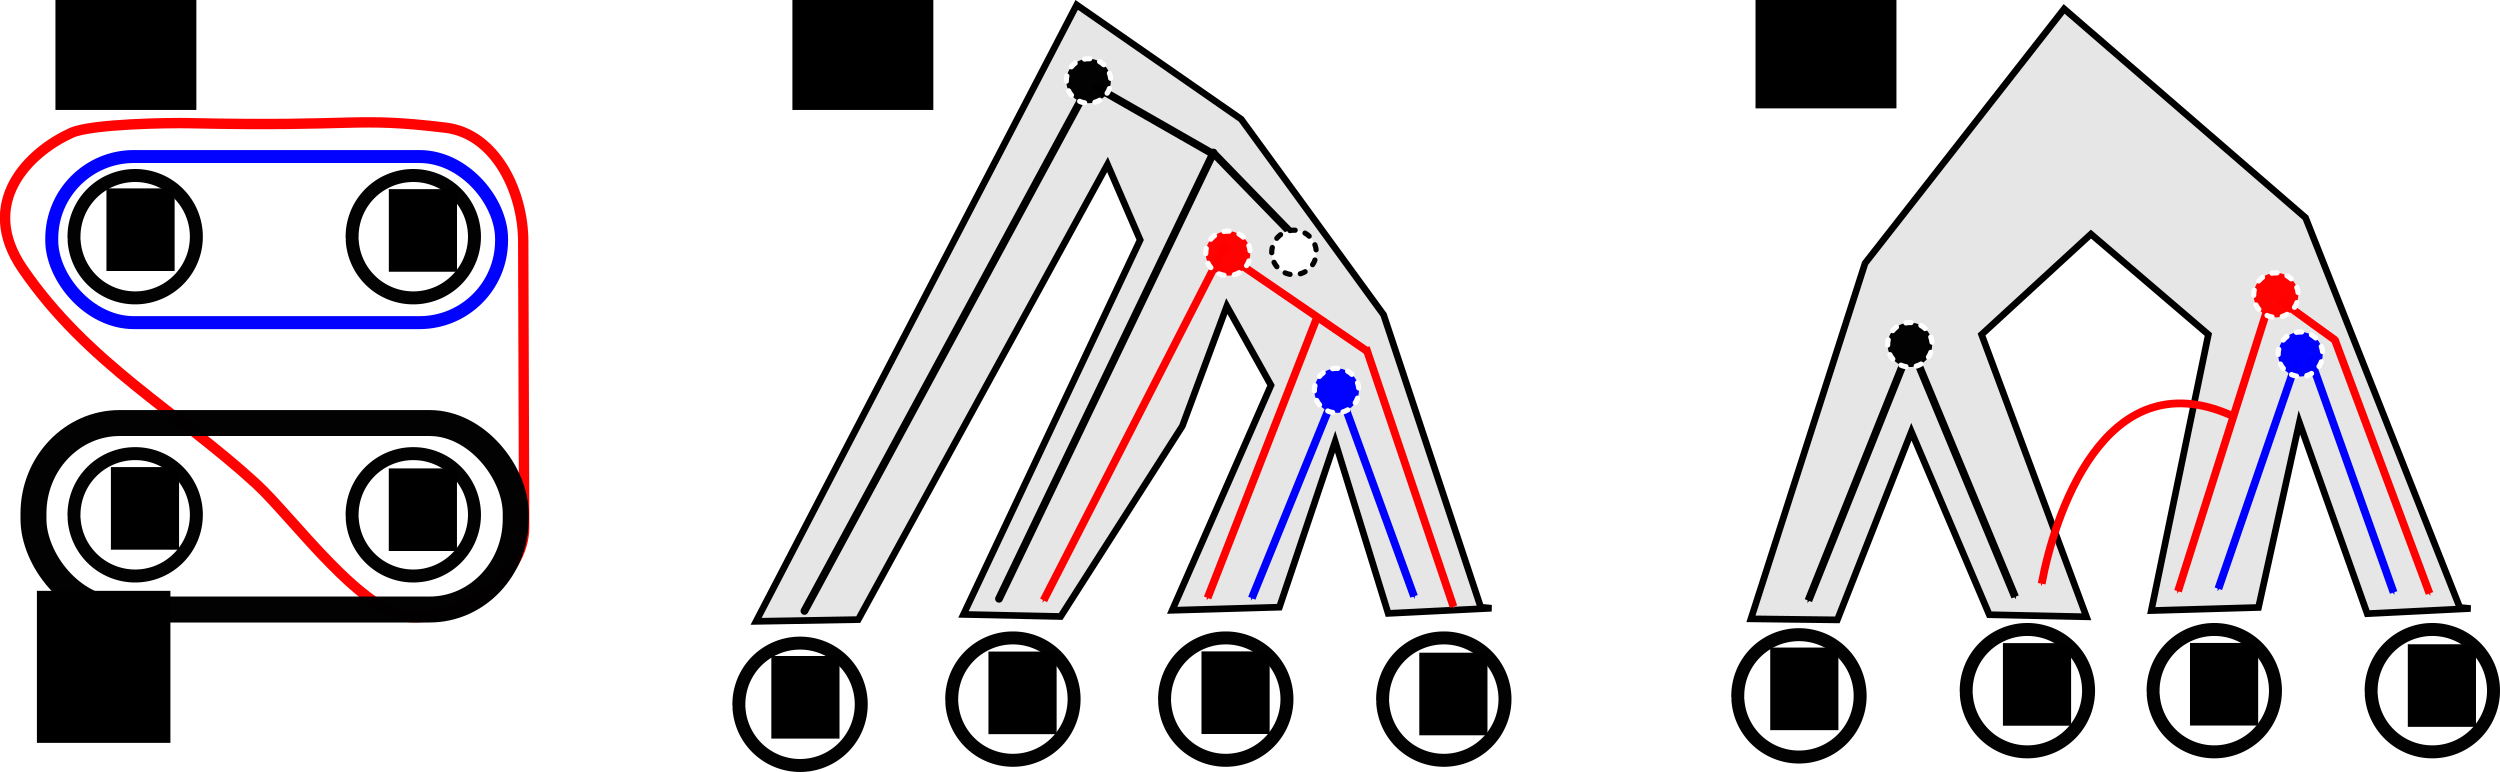 <?xml version="1.0" encoding="UTF-8" standalone="no"?>
<!-- Created with Inkscape (http://www.inkscape.org/) -->

<svg
   xmlns:dc="http://purl.org/dc/elements/1.1/"
   xmlns:cc="http://creativecommons.org/ns#"
   xmlns:rdf="http://www.w3.org/1999/02/22-rdf-syntax-ns#"
   xmlns:svg="http://www.w3.org/2000/svg"
   xmlns="http://www.w3.org/2000/svg"
   xmlns:sodipodi="http://sodipodi.sourceforge.net/DTD/sodipodi-0.dtd"
   xmlns:inkscape="http://www.inkscape.org/namespaces/inkscape"
   width="271.811mm"
   height="83.933mm"
   viewBox="0 0 963.11 297.4"
   id="svg2"
   version="1.1"
   inkscape:version="0.91 r13725"
   sodipodi:docname="glottometrie.svg">
  <defs
     id="defs4">
    <marker
       inkscape:stockid="Arrow1Mend"
       orient="auto"
       refY="0"
       refX="0"
       id="Arrow1Mend"
       style="overflow:visible"
       inkscape:isstock="true">
      <path
         id="path4420"
         d="M 0,0 5,-5 -12.5,0 5,5 0,0 Z"
         style="fill:#ff0000;fill-opacity:1;fill-rule:evenodd;stroke:#ff0000;stroke-width:1pt;stroke-opacity:1"
         transform="matrix(-0.4,0,0,-0.4,-4,0)"
         inkscape:connector-curvature="0" />
    </marker>
    <marker
       inkscape:stockid="Arrow1Mend"
       orient="auto"
       refY="0"
       refX="0"
       id="Arrow1Mend-9"
       style="overflow:visible"
       inkscape:isstock="true">
      <path
         inkscape:connector-curvature="0"
         id="path4420-4"
         d="M 0,0 5,-5 -12.5,0 5,5 0,0 Z"
         style="fill:#ff0000;fill-opacity:1;fill-rule:evenodd;stroke:#ff0000;stroke-width:1pt;stroke-opacity:1"
         transform="matrix(-0.4,0,0,-0.4,-4,0)" />
    </marker>
    <marker
       inkscape:stockid="Arrow1Mend"
       orient="auto"
       refY="0"
       refX="0"
       id="Arrow1Mend-9-4"
       style="overflow:visible"
       inkscape:isstock="true">
      <path
         inkscape:connector-curvature="0"
         id="path4420-4-5"
         d="M 0,0 5,-5 -12.5,0 5,5 0,0 Z"
         style="fill:#ff0000;fill-opacity:1;fill-rule:evenodd;stroke:#ff0000;stroke-width:1pt;stroke-opacity:1"
         transform="matrix(-0.4,0,0,-0.4,-4,0)" />
    </marker>
    <marker
       inkscape:stockid="Arrow1Mend"
       orient="auto"
       refY="0"
       refX="0"
       id="Arrow1Mend-9-3"
       style="overflow:visible"
       inkscape:isstock="true">
      <path
         inkscape:connector-curvature="0"
         id="path4420-4-6"
         d="M 0,0 5,-5 -12.5,0 5,5 0,0 Z"
         style="fill:#ff0000;fill-opacity:1;fill-rule:evenodd;stroke:#ff0000;stroke-width:1pt;stroke-opacity:1"
         transform="matrix(-0.4,0,0,-0.4,-4,0)" />
    </marker>
    <marker
       inkscape:stockid="Arrow1Mend"
       orient="auto"
       refY="0"
       refX="0"
       id="Arrow1Mend-9-6"
       style="overflow:visible"
       inkscape:isstock="true">
      <path
         inkscape:connector-curvature="0"
         id="path4420-4-3"
         d="M 0,0 5,-5 -12.5,0 5,5 0,0 Z"
         style="fill:#0000ff;fill-opacity:1;fill-rule:evenodd;stroke:#0000ff;stroke-width:1pt;stroke-opacity:1"
         transform="matrix(-0.4,0,0,-0.4,-4,0)" />
    </marker>
    <marker
       inkscape:stockid="Arrow1Mend"
       orient="auto"
       refY="0"
       refX="0"
       id="Arrow1Mend-9-6-0"
       style="overflow:visible"
       inkscape:isstock="true">
      <path
         inkscape:connector-curvature="0"
         id="path4420-4-3-6"
         d="M 0,0 5,-5 -12.5,0 5,5 0,0 Z"
         style="fill:#0000ff;fill-opacity:1;fill-rule:evenodd;stroke:#0000ff;stroke-width:1pt;stroke-opacity:1"
         transform="matrix(-0.4,0,0,-0.4,-4,0)" />
    </marker>
    <marker
       inkscape:stockid="Arrow1Mend"
       orient="auto"
       refY="0"
       refX="0"
       id="Arrow1Mend-5"
       style="overflow:visible"
       inkscape:isstock="true">
      <path
         inkscape:connector-curvature="0"
         id="path4420-47"
         d="M 0,0 5,-5 -12.5,0 5,5 0,0 Z"
         style="fill:#000000;fill-opacity:1;fill-rule:evenodd;stroke:#000000;stroke-width:1pt;stroke-opacity:1"
         transform="matrix(-0.4,0,0,-0.4,-4,0)" />
    </marker>
    <marker
       inkscape:stockid="Arrow1Mend"
       orient="auto"
       refY="0"
       refX="0"
       id="Arrow1Mend-5-5"
       style="overflow:visible"
       inkscape:isstock="true">
      <path
         inkscape:connector-curvature="0"
         id="path4420-47-6"
         d="M 0,0 5,-5 -12.5,0 5,5 0,0 Z"
         style="fill:#000000;fill-opacity:1;fill-rule:evenodd;stroke:#000000;stroke-width:1pt;stroke-opacity:1"
         transform="matrix(-0.4,0,0,-0.4,-4,0)" />
    </marker>
    <marker
       inkscape:stockid="Arrow1Mend"
       orient="auto"
       refY="0"
       refX="0"
       id="Arrow1Mend-5-5-3"
       style="overflow:visible"
       inkscape:isstock="true">
      <path
         inkscape:connector-curvature="0"
         id="path4420-47-6-7"
         d="M 0,0 5,-5 -12.5,0 5,5 0,0 Z"
         style="fill:#000000;fill-opacity:1;fill-rule:evenodd;stroke:#000000;stroke-width:1pt;stroke-opacity:1"
         transform="matrix(-0.4,0,0,-0.4,-4,0)" />
    </marker>
    <marker
       inkscape:stockid="Arrow1Mend"
       orient="auto"
       refY="0"
       refX="0"
       id="Arrow1Mend-9-6-0-2"
       style="overflow:visible"
       inkscape:isstock="true">
      <path
         inkscape:connector-curvature="0"
         id="path4420-4-3-6-0"
         d="M 0,0 5,-5 -12.5,0 5,5 0,0 Z"
         style="fill:#0000ff;fill-opacity:1;fill-rule:evenodd;stroke:#0000ff;stroke-width:1pt;stroke-opacity:1"
         transform="matrix(-0.4,0,0,-0.4,-4,0)" />
    </marker>
    <marker
       inkscape:stockid="Arrow1Mend"
       orient="auto"
       refY="0"
       refX="0"
       id="Arrow1Mend-9-6-2"
       style="overflow:visible"
       inkscape:isstock="true">
      <path
         inkscape:connector-curvature="0"
         id="path4420-4-3-3"
         d="M 0,0 5,-5 -12.5,0 5,5 0,0 Z"
         style="fill:#0000ff;fill-opacity:1;fill-rule:evenodd;stroke:#0000ff;stroke-width:1pt;stroke-opacity:1"
         transform="matrix(-0.4,0,0,-0.4,-4,0)" />
    </marker>
    <marker
       inkscape:stockid="Arrow1Mend"
       orient="auto"
       refY="0"
       refX="0"
       id="Arrow1Mend-9-6-2-2"
       style="overflow:visible"
       inkscape:isstock="true">
      <path
         inkscape:connector-curvature="0"
         id="path4420-4-3-3-2"
         d="M 0,0 5,-5 -12.5,0 5,5 0,0 Z"
         style="fill:#000000;fill-opacity:1;fill-rule:evenodd;stroke:#000000;stroke-width:1pt;stroke-opacity:1"
         transform="matrix(-0.4,0,0,-0.4,-4,0)" />
    </marker>
    <marker
       inkscape:stockid="Arrow1Mend"
       orient="auto"
       refY="0"
       refX="0"
       id="Arrow1Mend-9-6-0-2-8"
       style="overflow:visible"
       inkscape:isstock="true">
      <path
         inkscape:connector-curvature="0"
         id="path4420-4-3-6-0-9"
         d="M 0,0 5,-5 -12.5,0 5,5 0,0 Z"
         style="fill:#000000;fill-opacity:1;fill-rule:evenodd;stroke:#000000;stroke-width:1pt;stroke-opacity:1"
         transform="matrix(-0.4,0,0,-0.4,-4,0)" />
    </marker>
    <marker
       inkscape:stockid="Arrow1Mend"
       orient="auto"
       refY="0"
       refX="0"
       id="Arrow1Mend-9-4-2"
       style="overflow:visible"
       inkscape:isstock="true">
      <path
         inkscape:connector-curvature="0"
         id="path4420-4-5-9"
         d="M 0,0 5,-5 -12.5,0 5,5 0,0 Z"
         style="fill:#ff0000;fill-opacity:1;fill-rule:evenodd;stroke:#ff0000;stroke-width:1pt;stroke-opacity:1"
         transform="matrix(-0.4,0,0,-0.4,-4,0)" />
    </marker>
    <marker
       inkscape:stockid="Arrow1Mend"
       orient="auto"
       refY="0"
       refX="0"
       id="Arrow1Mend-9-1"
       style="overflow:visible"
       inkscape:isstock="true">
      <path
         inkscape:connector-curvature="0"
         id="path4420-4-9"
         d="M 0,0 5,-5 -12.5,0 5,5 0,0 Z"
         style="fill:#ff0000;fill-opacity:1;fill-rule:evenodd;stroke:#ff0000;stroke-width:1pt;stroke-opacity:1"
         transform="matrix(-0.4,0,0,-0.4,-4,0)" />
    </marker>
    <marker
       inkscape:stockid="Arrow1Mend"
       orient="auto"
       refY="0"
       refX="0"
       id="Arrow1Mend-8"
       style="overflow:visible"
       inkscape:isstock="true">
      <path
         id="path4420-45"
         d="M 0,0 5,-5 -12.5,0 5,5 0,0 Z"
         style="fill:#ff0000;fill-opacity:1;fill-rule:evenodd;stroke:#ff0000;stroke-width:1pt;stroke-opacity:1"
         transform="matrix(-0.4,0,0,-0.4,-4,0)"
         inkscape:connector-curvature="0" />
    </marker>
  </defs>
  <sodipodi:namedview
     id="base"
     pagecolor="#ffffff"
     bordercolor="#666666"
     borderopacity="1.0"
     inkscape:pageopacity="0.0"
     inkscape:pageshadow="2"
     inkscape:zoom="0.49497475"
     inkscape:cx="202.00142"
     inkscape:cy="-94.847178"
     inkscape:document-units="px"
     inkscape:current-layer="layer1"
     showgrid="false"
     fit-margin-top="0"
     fit-margin-left="0"
     fit-margin-right="0"
     fit-margin-bottom="0"
     inkscape:window-width="1920"
     inkscape:window-height="1001"
     inkscape:window-x="0"
     inkscape:window-y="50"
     inkscape:window-maximized="1" />
  <g
     inkscape:label="Ebene 1"
     inkscape:groupmode="layer"
     id="layer1"
     transform="translate(-94.353,-36.177)">
    <path
       style="opacity:0.99;fill:none;fill-opacity:1;fill-rule:nonzero;stroke:#ff0000;stroke-width:4;stroke-linecap:round;stroke-linejoin:round;stroke-miterlimit:4;stroke-dasharray:none;stroke-dashoffset:0;stroke-opacity:1"
       d="m 193.078,222.583 c -30.02,-27.59 -65.079,-46.401 -90,-82.871 -17.411,-25.479 2.317,-44.887 18.779,-52.35 7.822,-3.546 38.368,-3.891 45.249,-3.739 66.235,1.455 63.343,-2.534 98.894,1.739 19.169,2.304 29.859,24.472 29.922,43.779 l 0.357,110.014 c 0.063,19.307 -23.043,34.85 -42.35,34.85 l -1e-5,0 c -19.307,0 -46.635,-38.357 -60.85,-51.422 z"
       id="rect4176-5-3"
       inkscape:connector-curvature="0"
       sodipodi:nodetypes="ssssssssss" />
    <rect
       style="opacity:0.99;fill:none;fill-opacity:1;fill-rule:nonzero;stroke:#000000;stroke-width:10;stroke-linecap:round;stroke-linejoin:round;stroke-miterlimit:4;stroke-dasharray:none;stroke-dashoffset:0;stroke-opacity:1"
       id="rect4176-5"
       width="185.786"
       height="71.843"
       x="-293.033"
       y="-270.99"
       ry="34.85"
       transform="scale(-1,-1)"
       rx="33.214" />
    <rect
       style="opacity:0.99;fill:none;fill-opacity:1;fill-rule:nonzero;stroke:#0000ff;stroke-width:5;stroke-linecap:round;stroke-linejoin:round;stroke-miterlimit:4;stroke-dasharray:none;stroke-dashoffset:0;stroke-opacity:1"
       id="rect4176"
       width="173.286"
       height="63.986"
       x="114.291"
       y="96.481"
       ry="31.636" />
    <g
       id="g4265"
       transform="translate(0,-38.571)">
      <path
         d="m 122.858,166.178 a 23.571,23.571 0 0 1 23.019,-23.809 23.571,23.571 0 0 1 24.107,22.706 23.571,23.571 0 0 1 -22.389,24.402 23.571,23.571 0 0 1 -24.692,-22.069"
         sodipodi:open="true"
         sodipodi:end="3.0790401"
         sodipodi:start="3.1312429"
         sodipodi:ry="23.571428"
         sodipodi:rx="23.571428"
         sodipodi:cy="165.93364"
         sodipodi:cx="146.42857"
         sodipodi:type="arc"
         id="path4136"
         style="opacity:0.99;fill:#ffffff;fill-opacity:1;fill-rule:nonzero;stroke:#000000;stroke-width:5;stroke-linecap:round;stroke-linejoin:round;stroke-miterlimit:4;stroke-dasharray:none;stroke-dashoffset:0;stroke-opacity:1" />
      <flowRoot
         transform="translate(0,-6)"
         style="font-style:normal;font-weight:normal;font-size:15px;line-height:125%;font-family:sans-serif;letter-spacing:0px;word-spacing:0px;fill:#000000;fill-opacity:1;stroke:none;stroke-width:1px;stroke-linecap:butt;stroke-linejoin:miter;stroke-opacity:1"
         id="flowRoot4209"
         xml:space="preserve"><flowRegion
           id="flowRegion4211"><rect
             y="153.326"
             x="135.36"
             height="31.82"
             width="26.264"
             id="rect4213" /></flowRegion><flowPara
           style="font-style:normal;font-variant:normal;font-weight:normal;font-stretch:normal;font-size:27.5px;font-family:'Times New Roman';-inkscape-font-specification:'Times New Roman, '"
           id="flowPara4215">C</flowPara></flowRoot>    </g>
    <g
       id="g4272"
       transform="translate(0,-38.571)">
      <path
         d="m 230.001,166.178 a 23.571,23.571 0 0 1 23.019,-23.809 23.571,23.571 0 0 1 24.107,22.706 23.571,23.571 0 0 1 -22.389,24.402 23.571,23.571 0 0 1 -24.692,-22.069"
         sodipodi:open="true"
         sodipodi:end="3.0790401"
         sodipodi:start="3.1312429"
         sodipodi:ry="23.571428"
         sodipodi:rx="23.571428"
         sodipodi:cy="165.93364"
         sodipodi:cx="253.57158"
         sodipodi:type="arc"
         id="path4136-3"
         style="opacity:0.99;fill:#ffffff;fill-opacity:1;fill-rule:nonzero;stroke:#000000;stroke-width:5;stroke-linecap:round;stroke-linejoin:round;stroke-miterlimit:4;stroke-dasharray:none;stroke-dashoffset:0;stroke-opacity:1" />
      <flowRoot
         transform="translate(108.789,-5.71)"
         style="font-style:normal;font-weight:normal;font-size:15px;line-height:125%;font-family:sans-serif;letter-spacing:0px;word-spacing:0px;fill:#000000;fill-opacity:1;stroke:none;stroke-width:1px;stroke-linecap:butt;stroke-linejoin:miter;stroke-opacity:1"
         id="flowRoot4209-5"
         xml:space="preserve"><flowRegion
           id="flowRegion4211-6"><rect
             y="153.326"
             x="135.36"
             height="31.82"
             width="26.264"
             id="rect4213-2" /></flowRegion><flowPara
           style="font-style:normal;font-variant:normal;font-weight:normal;font-stretch:normal;font-size:27.5px;font-family:'Times New Roman';-inkscape-font-specification:'Times New Roman, '"
           id="flowPara4215-9">D</flowPara></flowRoot>    </g>
    <g
       id="g4279"
       transform="translate(0,-38.571)">
      <path
         d="m 122.858,273.321 a 23.571,23.571 0 0 1 23.019,-23.809 23.571,23.571 0 0 1 24.107,22.706 23.571,23.571 0 0 1 -22.389,24.402 23.571,23.571 0 0 1 -24.692,-22.069"
         sodipodi:open="true"
         sodipodi:end="3.0790401"
         sodipodi:start="3.1312429"
         sodipodi:ry="23.571428"
         sodipodi:rx="23.571428"
         sodipodi:cy="273.07678"
         sodipodi:cx="146.42857"
         sodipodi:type="arc"
         id="path4136-6"
         style="opacity:0.99;fill:#ffffff;fill-opacity:1;fill-rule:nonzero;stroke:#000000;stroke-width:5;stroke-linecap:round;stroke-linejoin:round;stroke-miterlimit:4;stroke-dasharray:none;stroke-dashoffset:0;stroke-opacity:1" />
      <flowRoot
         transform="translate(1.713,101.367)"
         style="font-style:normal;font-weight:normal;font-size:15px;line-height:125%;font-family:sans-serif;letter-spacing:0px;word-spacing:0px;fill:#000000;fill-opacity:1;stroke:none;stroke-width:1px;stroke-linecap:butt;stroke-linejoin:miter;stroke-opacity:1"
         id="flowRoot4209-1"
         xml:space="preserve"><flowRegion
           id="flowRegion4211-2"><rect
             y="153.326"
             x="135.36"
             height="31.82"
             width="26.264"
             id="rect4213-7" /></flowRegion><flowPara
           style="font-style:normal;font-variant:normal;font-weight:normal;font-stretch:normal;font-size:27.5px;font-family:'Times New Roman';-inkscape-font-specification:'Times New Roman, '"
           id="flowPara4215-0">A</flowPara></flowRoot>    </g>
    <g
       id="g4286"
       transform="translate(0,-38.571)">
      <path
         d="m 230.001,273.321 a 23.571,23.571 0 0 1 23.019,-23.809 23.571,23.571 0 0 1 24.107,22.706 23.571,23.571 0 0 1 -22.389,24.402 23.571,23.571 0 0 1 -24.692,-22.069"
         sodipodi:open="true"
         sodipodi:end="3.0790401"
         sodipodi:start="3.1312429"
         sodipodi:ry="23.571428"
         sodipodi:rx="23.571428"
         sodipodi:cy="273.07678"
         sodipodi:cx="253.57158"
         sodipodi:type="arc"
         id="path4136-7"
         style="opacity:0.99;fill:#ffffff;fill-opacity:1;fill-rule:nonzero;stroke:#000000;stroke-width:5;stroke-linecap:round;stroke-linejoin:round;stroke-miterlimit:4;stroke-dasharray:none;stroke-dashoffset:0;stroke-opacity:1" />
      <flowRoot
         transform="translate(108.769,101.872)"
         style="font-style:normal;font-weight:normal;font-size:15px;line-height:125%;font-family:sans-serif;letter-spacing:0px;word-spacing:0px;fill:#000000;fill-opacity:1;stroke:none;stroke-width:1px;stroke-linecap:butt;stroke-linejoin:miter;stroke-opacity:1"
         id="flowRoot4209-9"
         xml:space="preserve"><flowRegion
           id="flowRegion4211-3"><rect
             y="153.326"
             x="135.36"
             height="31.82"
             width="26.264"
             id="rect4213-6" /></flowRegion><flowPara
           style="font-style:normal;font-variant:normal;font-weight:normal;font-stretch:normal;font-size:27.5px;font-family:'Times New Roman';-inkscape-font-specification:'Times New Roman, '"
           id="flowPara4215-06">B</flowPara></flowRoot>    </g>
    <g
       transform="translate(256.143,141.571)"
       id="g4265-2">
      <path
         d="m 122.858,166.178 a 23.571,23.571 0 0 1 23.019,-23.809 23.571,23.571 0 0 1 24.107,22.706 23.571,23.571 0 0 1 -22.389,24.402 23.571,23.571 0 0 1 -24.692,-22.069"
         sodipodi:open="true"
         sodipodi:end="3.0790401"
         sodipodi:start="3.1312429"
         sodipodi:ry="23.571428"
         sodipodi:rx="23.571428"
         sodipodi:cy="165.93364"
         sodipodi:cx="146.42857"
         sodipodi:type="arc"
         id="path4136-61"
         style="opacity:0.99;fill:#ffffff;fill-opacity:1;fill-rule:nonzero;stroke:#000000;stroke-width:5;stroke-linecap:round;stroke-linejoin:round;stroke-miterlimit:4;stroke-dasharray:none;stroke-dashoffset:0;stroke-opacity:1" />
      <flowRoot
         transform="translate(0,-6)"
         style="font-style:normal;font-weight:normal;font-size:15px;line-height:125%;font-family:sans-serif;letter-spacing:0px;word-spacing:0px;fill:#000000;fill-opacity:1;stroke:none;stroke-width:1px;stroke-linecap:butt;stroke-linejoin:miter;stroke-opacity:1"
         id="flowRoot4209-8"
         xml:space="preserve"><flowRegion
           id="flowRegion4211-7"><rect
             y="153.326"
             x="135.36"
             height="31.82"
             width="26.264"
             id="rect4213-9" /></flowRegion><flowPara
           style="font-style:normal;font-variant:normal;font-weight:normal;font-stretch:normal;font-size:27.5px;font-family:'Times New Roman';-inkscape-font-specification:'Times New Roman, '"
           id="flowPara4215-2">A</flowPara></flowRoot>    </g>
    <g
       transform="translate(231,139.571)"
       id="g4272-0">
      <path
         d="m 230.001,166.178 a 23.571,23.571 0 0 1 23.019,-23.809 23.571,23.571 0 0 1 24.107,22.706 23.571,23.571 0 0 1 -22.389,24.402 23.571,23.571 0 0 1 -24.692,-22.069"
         sodipodi:open="true"
         sodipodi:end="3.0790401"
         sodipodi:start="3.1312429"
         sodipodi:ry="23.571428"
         sodipodi:rx="23.571428"
         sodipodi:cy="165.93364"
         sodipodi:cx="253.57158"
         sodipodi:type="arc"
         id="path4136-3-2"
         style="opacity:0.99;fill:#ffffff;fill-opacity:1;fill-rule:nonzero;stroke:#000000;stroke-width:5;stroke-linecap:round;stroke-linejoin:round;stroke-miterlimit:4;stroke-dasharray:none;stroke-dashoffset:0;stroke-opacity:1" />
      <flowRoot
         transform="translate(108.789,-5.71)"
         style="font-style:normal;font-weight:normal;font-size:15px;line-height:125%;font-family:sans-serif;letter-spacing:0px;word-spacing:0px;fill:#000000;fill-opacity:1;stroke:none;stroke-width:1px;stroke-linecap:butt;stroke-linejoin:miter;stroke-opacity:1"
         id="flowRoot4209-5-3"
         xml:space="preserve"><flowRegion
           id="flowRegion4211-6-7"><rect
             y="153.326"
             x="135.36"
             height="31.82"
             width="26.264"
             id="rect4213-2-5" /></flowRegion><flowPara
           style="font-style:normal;font-variant:normal;font-weight:normal;font-stretch:normal;font-size:27.5px;font-family:'Times New Roman';-inkscape-font-specification:'Times New Roman, '"
           id="flowPara4215-9-9">B</flowPara></flowRoot>    </g>
    <g
       transform="translate(420.143,32.428)"
       id="g4279-2">
      <path
         d="m 122.858,273.321 a 23.571,23.571 0 0 1 23.019,-23.809 23.571,23.571 0 0 1 24.107,22.706 23.571,23.571 0 0 1 -22.389,24.402 23.571,23.571 0 0 1 -24.692,-22.069"
         sodipodi:open="true"
         sodipodi:end="3.0790401"
         sodipodi:start="3.1312429"
         sodipodi:ry="23.571428"
         sodipodi:rx="23.571428"
         sodipodi:cy="273.07678"
         sodipodi:cx="146.42857"
         sodipodi:type="arc"
         id="path4136-6-2"
         style="opacity:0.99;fill:#ffffff;fill-opacity:1;fill-rule:nonzero;stroke:#000000;stroke-width:5;stroke-linecap:round;stroke-linejoin:round;stroke-miterlimit:4;stroke-dasharray:none;stroke-dashoffset:0;stroke-opacity:1" />
      <flowRoot
         transform="translate(1.713,101.367)"
         style="font-style:normal;font-weight:normal;font-size:15px;line-height:125%;font-family:sans-serif;letter-spacing:0px;word-spacing:0px;fill:#000000;fill-opacity:1;stroke:none;stroke-width:1px;stroke-linecap:butt;stroke-linejoin:miter;stroke-opacity:1"
         id="flowRoot4209-1-8"
         xml:space="preserve"><flowRegion
           id="flowRegion4211-2-9"><rect
             y="153.326"
             x="135.36"
             height="31.82"
             width="26.264"
             id="rect4213-7-7" /></flowRegion><flowPara
           style="font-style:normal;font-variant:normal;font-weight:normal;font-stretch:normal;font-size:27.5px;font-family:'Times New Roman';-inkscape-font-specification:'Times New Roman, '"
           id="flowPara4215-0-3">C</flowPara></flowRoot>    </g>
    <g
       transform="translate(397,32.428)"
       id="g4286-6">
      <path
         d="m 230.001,273.321 a 23.571,23.571 0 0 1 23.019,-23.809 23.571,23.571 0 0 1 24.107,22.706 23.571,23.571 0 0 1 -22.389,24.402 23.571,23.571 0 0 1 -24.692,-22.069"
         sodipodi:open="true"
         sodipodi:end="3.0790401"
         sodipodi:start="3.1312429"
         sodipodi:ry="23.571428"
         sodipodi:rx="23.571428"
         sodipodi:cy="273.07678"
         sodipodi:cx="253.57158"
         sodipodi:type="arc"
         id="path4136-7-1"
         style="opacity:0.99;fill:#ffffff;fill-opacity:1;fill-rule:nonzero;stroke:#000000;stroke-width:5;stroke-linecap:round;stroke-linejoin:round;stroke-miterlimit:4;stroke-dasharray:none;stroke-dashoffset:0;stroke-opacity:1" />
      <flowRoot
         transform="translate(108.769,101.872)"
         style="font-style:normal;font-weight:normal;font-size:15px;line-height:125%;font-family:sans-serif;letter-spacing:0px;word-spacing:0px;fill:#000000;fill-opacity:1;stroke:none;stroke-width:1px;stroke-linecap:butt;stroke-linejoin:miter;stroke-opacity:1"
         id="flowRoot4209-9-2"
         xml:space="preserve"><flowRegion
           id="flowRegion4211-3-9"><rect
             y="153.326"
             x="135.36"
             height="31.82"
             width="26.264"
             id="rect4213-6-3" /></flowRegion><flowPara
           style="font-style:normal;font-variant:normal;font-weight:normal;font-stretch:normal;font-size:27.5px;font-family:'Times New Roman';-inkscape-font-specification:'Times New Roman, '"
           id="flowPara4215-06-1">D</flowPara></flowRoot>    </g>
    <path
       style="fill:#e6e6e6;fill-rule:evenodd;stroke:#000000;stroke-width:2.57;stroke-linecap:round;stroke-linejoin:miter;stroke-miterlimit:4;stroke-dasharray:none;stroke-opacity:1"
       d="m 509.139,38.065 -123.504,237.479 39.353,-0.673 96.027,-175.342 12.582,29.091 -68.068,144.26 37.442,0.797 46.872,-73.371 17.137,-46.197 17.014,30.483 -38.061,86.695 41.305,-1.195 21.464,-63.79 20.436,66.18 39.819,-1.991 -4.16,-0.398 -37.427,-112.657 -54.862,-75.347 z"
       id="path4329-1-8-0-8"
       inkscape:connector-curvature="0"
       sodipodi:nodetypes="ccccccccccccccccccc" />
    <path
       style="fill:#ff0000;fill-rule:evenodd;stroke:#ff0000;stroke-width:3;stroke-linecap:butt;stroke-linejoin:miter;stroke-miterlimit:4;stroke-dasharray:none;stroke-opacity:1;marker-end:url(#Arrow1Mend)"
       d="M 566.879,129.884 496.388,267.474"
       id="path4405"
       inkscape:connector-curvature="0"
       sodipodi:nodetypes="cc" />
    <path
       style="fill:#ff0000;fill-rule:evenodd;stroke:#ff0000;stroke-width:3;stroke-linecap:butt;stroke-linejoin:miter;stroke-miterlimit:4;stroke-dasharray:none;stroke-opacity:1;marker-end:url(#Arrow1Mend-9)"
       d="M 601.411,159.286 559.573,266.524"
       id="path4405-7"
       inkscape:connector-curvature="0"
       sodipodi:nodetypes="cc" />
    <path
       style="fill:#ff0000;fill-rule:evenodd;stroke:#ff0000;stroke-width:3;stroke-linecap:butt;stroke-linejoin:miter;stroke-miterlimit:4;stroke-dasharray:none;stroke-opacity:1;marker-end:url(#Arrow1Mend-9-4)"
       d="m 620.56,170.048 33.728,99.832"
       id="path4405-7-0"
       inkscape:connector-curvature="0"
       sodipodi:nodetypes="cc" />
    <path
       style="fill:#ff0000;fill-rule:evenodd;stroke:#ff0000;stroke-width:3;stroke-linecap:butt;stroke-linejoin:miter;stroke-miterlimit:4;stroke-dasharray:none;stroke-opacity:1"
       d="m 571.725,137.715 49.493,33.88"
       id="path4405-7-1"
       inkscape:connector-curvature="0"
       sodipodi:nodetypes="cc" />
    <path
       style="opacity:0.99;fill:#ff0000;fill-opacity:1;fill-rule:nonzero;stroke:#ffffff;stroke-width:2;stroke-linecap:round;stroke-linejoin:round;stroke-miterlimit:4;stroke-dasharray:2, 4;stroke-dashoffset:0;stroke-opacity:1"
       id="path4403"
       sodipodi:type="arc"
       sodipodi:cx="567.42859"
       sodipodi:cy="133.79077"
       sodipodi:rx="8.5714293"
       sodipodi:ry="8.5714293"
       sodipodi:start="3.1312429"
       sodipodi:end="3.0790401"
       sodipodi:open="true"
       d="m 558.858,133.879 a 8.571,8.571 0 0 1 8.37,-8.658 8.571,8.571 0 0 1 8.766,8.257 8.571,8.571 0 0 1 -8.142,8.873 8.571,8.571 0 0 1 -8.979,-8.025" />
    <path
       style="fill:#0000ff;fill-rule:evenodd;stroke:#0000ff;stroke-width:3;stroke-linecap:butt;stroke-linejoin:miter;stroke-miterlimit:4;stroke-dasharray:none;stroke-opacity:1;marker-end:url(#Arrow1Mend-9-6)"
       d="m 607.009,191.903 -30.409,74.738"
       id="path4405-7-2"
       inkscape:connector-curvature="0"
       sodipodi:nodetypes="cc" />
    <path
       style="fill:#0000ff;fill-rule:evenodd;stroke:#0000ff;stroke-width:3;stroke-linecap:butt;stroke-linejoin:miter;stroke-miterlimit:4;stroke-dasharray:none;stroke-opacity:1;marker-end:url(#Arrow1Mend-9-6-0)"
       d="m 611.91,191.194 27.195,74.738"
       id="path4405-7-2-1"
       inkscape:connector-curvature="0"
       sodipodi:nodetypes="cc" />
    <path
       style="opacity:0.99;fill:#0000ff;fill-opacity:1;fill-rule:nonzero;stroke:#ffffff;stroke-width:2;stroke-linecap:round;stroke-linejoin:round;stroke-miterlimit:4;stroke-dasharray:2, 4;stroke-dashoffset:0;stroke-opacity:1"
       id="path4403-0"
       sodipodi:type="arc"
       sodipodi:cx="609.28571"
       sodipodi:cy="186.6479"
       sodipodi:rx="8.5714293"
       sodipodi:ry="8.5714293"
       sodipodi:start="3.1312429"
       sodipodi:end="3.0790401"
       sodipodi:open="true"
       d="m 600.715,186.737 a 8.571,8.571 0 0 1 8.37,-8.658 8.571,8.571 0 0 1 8.766,8.257 8.571,8.571 0 0 1 -8.142,8.873 8.571,8.571 0 0 1 -8.979,-8.025" />
    <path
       style="fill:#000000;fill-rule:evenodd;stroke:#000000;stroke-width:3;stroke-linecap:round;stroke-linejoin:miter;stroke-miterlimit:4;stroke-dasharray:none;stroke-opacity:1;marker-end:url(#Arrow1Mend-5)"
       d="M 510.822,74.655 404.26,271.531"
       id="path4405-6"
       inkscape:connector-curvature="0"
       sodipodi:nodetypes="cc" />
    <path
       style="fill:#000000;fill-rule:evenodd;stroke:#000000;stroke-width:3;stroke-linecap:round;stroke-linejoin:miter;stroke-miterlimit:4;stroke-dasharray:none;stroke-opacity:1;marker-end:url(#Arrow1Mend-5-5)"
       d="M 561.843,94.976 479.209,266.852"
       id="path4405-6-9"
       inkscape:connector-curvature="0"
       sodipodi:nodetypes="cc" />
    <path
       style="fill:#000000;fill-rule:evenodd;stroke:#000000;stroke-width:3;stroke-linecap:round;stroke-linejoin:miter;stroke-miterlimit:4;stroke-dasharray:none;stroke-opacity:1"
       d="m 516.886,69.884 44.509,25.447"
       id="path4405-6-9-4"
       inkscape:connector-curvature="0"
       sodipodi:nodetypes="cc" />
    <path
       style="opacity:0.99;fill:#000000;fill-opacity:1;fill-rule:nonzero;stroke:#ffffff;stroke-width:2;stroke-linecap:round;stroke-linejoin:round;stroke-miterlimit:4;stroke-dasharray:2, 4;stroke-dashoffset:0;stroke-opacity:1"
       id="path4403-5"
       sodipodi:type="arc"
       sodipodi:cx="513.71429"
       sodipodi:cy="67.362206"
       sodipodi:rx="8.5714293"
       sodipodi:ry="8.5714293"
       sodipodi:start="3.1312429"
       sodipodi:end="3.0790401"
       sodipodi:open="true"
       d="m 505.143,67.451 a 8.571,8.571 0 0 1 8.37,-8.658 8.571,8.571 0 0 1 8.766,8.257 8.571,8.571 0 0 1 -8.142,8.873 8.571,8.571 0 0 1 -8.979,-8.025" />
    <path
       style="fill:#000000;fill-rule:evenodd;stroke:#000000;stroke-width:3;stroke-linecap:round;stroke-linejoin:miter;stroke-miterlimit:4;stroke-dasharray:none;stroke-opacity:1"
       d="M 561.674,94.996 593.683,127.943"
       id="path4405-6-9-4-5"
       inkscape:connector-curvature="0"
       sodipodi:nodetypes="cc" />
    <path
       style="opacity:0.99;fill:#ffffff;fill-opacity:1;fill-rule:nonzero;stroke:#000000;stroke-width:2;stroke-linecap:round;stroke-linejoin:round;stroke-miterlimit:4;stroke-dasharray:2, 4;stroke-dashoffset:0;stroke-opacity:1"
       id="path4403-5-2"
       sodipodi:type="arc"
       sodipodi:cx="592.85718"
       sodipodi:cy="133.43362"
       sodipodi:rx="8.5714293"
       sodipodi:ry="8.5714293"
       sodipodi:start="3.1312429"
       sodipodi:end="3.0790401"
       sodipodi:open="true"
       d="m 584.286,133.522 a 8.571,8.571 0 0 1 8.37,-8.658 8.571,8.571 0 0 1 8.766,8.257 8.571,8.571 0 0 1 -8.142,8.873 8.571,8.571 0 0 1 -8.979,-8.025" />
    <flowRoot
       xml:space="preserve"
       id="flowRoot12230"
       style="font-style:normal;font-weight:normal;font-size:15px;line-height:125%;font-family:sans-serif;letter-spacing:0px;word-spacing:0px;fill:#000000;fill-opacity:1;stroke:none;stroke-width:1px;stroke-linecap:butt;stroke-linejoin:miter;stroke-opacity:1"><flowRegion
         id="flowRegion12232"><rect
           id="rect12234"
           width="51.429"
           height="58.571"
           x="108.571"
           y="263.791" /></flowRegion><flowPara
         id="flowPara12236" /></flowRoot>    <flowRoot
       xml:space="preserve"
       id="flowRoot12238"
       style="font-style:normal;font-variant:normal;font-weight:bold;font-stretch:normal;font-size:40px;line-height:125%;font-family:'Times New Roman';-inkscape-font-specification:'Times New Roman, Bold';letter-spacing:0px;word-spacing:0px;fill:#000000;fill-opacity:1;stroke:none;stroke-width:1px;stroke-linecap:butt;stroke-linejoin:miter;stroke-opacity:1"
       transform="translate(-5,14.743)"><flowRegion
         id="flowRegion12240"><rect
           id="rect12242"
           width="54.286"
           height="45"
           x="120.714"
           y="18.791"
           style="font-style:normal;font-variant:normal;font-weight:bold;font-stretch:normal;font-size:40px;font-family:'Times New Roman';-inkscape-font-specification:'Times New Roman, Bold'" /></flowRegion><flowPara
         id="flowPara12244">A</flowPara></flowRoot>    <flowRoot
       xml:space="preserve"
       id="flowRoot12238-4"
       style="font-style:normal;font-variant:normal;font-weight:bold;font-stretch:normal;font-size:40px;line-height:125%;font-family:'Times New Roman';-inkscape-font-specification:'Times New Roman, Bold';letter-spacing:0px;word-spacing:0px;fill:#000000;fill-opacity:1;stroke:none;stroke-width:1px;stroke-linecap:butt;stroke-linejoin:miter;stroke-opacity:1"
       transform="translate(278.91,14.743)"><flowRegion
         id="flowRegion12240-7"><rect
           id="rect12242-4"
           width="54.286"
           height="45"
           x="120.714"
           y="18.791"
           style="font-style:normal;font-variant:normal;font-weight:bold;font-stretch:normal;font-size:40px;font-family:'Times New Roman';-inkscape-font-specification:'Times New Roman, Bold'" /></flowRegion><flowPara
         id="flowPara12244-4">B</flowPara></flowRoot>    <g
       id="g4368"
       transform="translate(24,2)">
      <path
         sodipodi:nodetypes="cccccccccccccccccc"
         inkscape:connector-curvature="0"
         id="path4329-1-8-02"
         d="m 865.539,37.604 -76.667,97.974 -43.98,137.005 33.282,0.398 28.527,-72.485 30.013,70.494 37.442,0.797 -40.414,-108.728 42.137,-38.697 45.228,38.697 -21.99,106.338 41.305,-1.195 15.749,-71.29 26.15,73.68 39.819,-1.991 c -1.387,-0.133 -2.773,-0.266 -4.16,-0.398 L 958.55,118.054 Z"
         style="fill:#e6e6e6;fill-rule:evenodd;stroke:#000000;stroke-width:2.57;stroke-linecap:round;stroke-linejoin:miter;stroke-miterlimit:4;stroke-dasharray:none;stroke-opacity:1" />
      <g
         id="g4265-2-3"
         transform="translate(616.962,136.318)">
        <path
           style="opacity:0.99;fill:#ffffff;fill-opacity:1;fill-rule:nonzero;stroke:#000000;stroke-width:5;stroke-linecap:round;stroke-linejoin:round;stroke-miterlimit:4;stroke-dasharray:none;stroke-dashoffset:0;stroke-opacity:1"
           id="path4136-61-6"
           sodipodi:type="arc"
           sodipodi:cx="146.42857"
           sodipodi:cy="165.93364"
           sodipodi:rx="23.571428"
           sodipodi:ry="23.571428"
           sodipodi:start="3.1312429"
           sodipodi:end="3.0790401"
           sodipodi:open="true"
           d="m 122.858,166.178 a 23.571,23.571 0 0 1 23.019,-23.809 23.571,23.571 0 0 1 24.107,22.706 23.571,23.571 0 0 1 -22.389,24.402 23.571,23.571 0 0 1 -24.692,-22.069" />
        <flowRoot
           xml:space="preserve"
           id="flowRoot4209-8-7"
           style="font-style:normal;font-weight:normal;font-size:15px;line-height:125%;font-family:sans-serif;letter-spacing:0px;word-spacing:0px;fill:#000000;fill-opacity:1;stroke:none;stroke-width:1px;stroke-linecap:butt;stroke-linejoin:miter;stroke-opacity:1"
           transform="translate(0,-6)"><flowRegion
             id="flowRegion4211-7-5"><rect
               id="rect4213-9-3"
               width="26.264"
               height="31.82"
               x="135.36"
               y="153.326" /></flowRegion><flowPara
             id="flowPara4215-2-5"
             style="font-style:normal;font-variant:normal;font-weight:normal;font-stretch:normal;font-size:27.5px;font-family:'Times New Roman';-inkscape-font-specification:'Times New Roman, '">A</flowPara></flowRoot>      </g>
      <g
         id="g4272-0-6"
         transform="translate(597.819,134.318)">
        <path
           style="opacity:0.99;fill:#ffffff;fill-opacity:1;fill-rule:nonzero;stroke:#000000;stroke-width:5;stroke-linecap:round;stroke-linejoin:round;stroke-miterlimit:4;stroke-dasharray:none;stroke-dashoffset:0;stroke-opacity:1"
           id="path4136-3-2-2"
           sodipodi:type="arc"
           sodipodi:cx="253.57158"
           sodipodi:cy="165.93364"
           sodipodi:rx="23.571428"
           sodipodi:ry="23.571428"
           sodipodi:start="3.1312429"
           sodipodi:end="3.0790401"
           sodipodi:open="true"
           d="m 230.001,166.178 a 23.571,23.571 0 0 1 23.019,-23.809 23.571,23.571 0 0 1 24.107,22.706 23.571,23.571 0 0 1 -22.389,24.402 23.571,23.571 0 0 1 -24.692,-22.069" />
        <flowRoot
           xml:space="preserve"
           id="flowRoot4209-5-3-9"
           style="font-style:normal;font-weight:normal;font-size:15px;line-height:125%;font-family:sans-serif;letter-spacing:0px;word-spacing:0px;fill:#000000;fill-opacity:1;stroke:none;stroke-width:1px;stroke-linecap:butt;stroke-linejoin:miter;stroke-opacity:1"
           transform="translate(108.789,-5.71)"><flowRegion
             id="flowRegion4211-6-7-1"><rect
               id="rect4213-2-5-2"
               width="26.264"
               height="31.82"
               x="135.36"
               y="153.326" /></flowRegion><flowPara
             id="flowPara4215-9-9-7"
             style="font-style:normal;font-variant:normal;font-weight:normal;font-stretch:normal;font-size:27.5px;font-family:'Times New Roman';-inkscape-font-specification:'Times New Roman, '">B</flowPara></flowRoot>      </g>
      <g
         id="g4279-2-0"
         transform="translate(776.962,27.175)">
        <path
           style="opacity:0.99;fill:#ffffff;fill-opacity:1;fill-rule:nonzero;stroke:#000000;stroke-width:5;stroke-linecap:round;stroke-linejoin:round;stroke-miterlimit:4;stroke-dasharray:none;stroke-dashoffset:0;stroke-opacity:1"
           id="path4136-6-2-9"
           sodipodi:type="arc"
           sodipodi:cx="146.42857"
           sodipodi:cy="273.07678"
           sodipodi:rx="23.571428"
           sodipodi:ry="23.571428"
           sodipodi:start="3.1312429"
           sodipodi:end="3.0790401"
           sodipodi:open="true"
           d="m 122.858,273.321 a 23.571,23.571 0 0 1 23.019,-23.809 23.571,23.571 0 0 1 24.107,22.706 23.571,23.571 0 0 1 -22.389,24.402 23.571,23.571 0 0 1 -24.692,-22.069" />
        <flowRoot
           xml:space="preserve"
           id="flowRoot4209-1-8-3"
           style="font-style:normal;font-weight:normal;font-size:15px;line-height:125%;font-family:sans-serif;letter-spacing:0px;word-spacing:0px;fill:#000000;fill-opacity:1;stroke:none;stroke-width:1px;stroke-linecap:butt;stroke-linejoin:miter;stroke-opacity:1"
           transform="translate(1.713,101.367)"><flowRegion
             id="flowRegion4211-2-9-6"><rect
               id="rect4213-7-7-0"
               width="26.264"
               height="31.82"
               x="135.36"
               y="153.326" /></flowRegion><flowPara
             id="flowPara4215-0-3-6"
             style="font-style:normal;font-variant:normal;font-weight:normal;font-stretch:normal;font-size:27.5px;font-family:'Times New Roman';-inkscape-font-specification:'Times New Roman, '">C</flowPara></flowRoot>      </g>
      <g
         id="g4286-6-2"
         transform="translate(753.819,27.175)">
        <path
           style="opacity:0.99;fill:#ffffff;fill-opacity:1;fill-rule:nonzero;stroke:#000000;stroke-width:5;stroke-linecap:round;stroke-linejoin:round;stroke-miterlimit:4;stroke-dasharray:none;stroke-dashoffset:0;stroke-opacity:1"
           id="path4136-7-1-6"
           sodipodi:type="arc"
           sodipodi:cx="253.57158"
           sodipodi:cy="273.07678"
           sodipodi:rx="23.571428"
           sodipodi:ry="23.571428"
           sodipodi:start="3.1312429"
           sodipodi:end="3.0790401"
           sodipodi:open="true"
           d="m 230.001,273.321 a 23.571,23.571 0 0 1 23.019,-23.809 23.571,23.571 0 0 1 24.107,22.706 23.571,23.571 0 0 1 -22.389,24.402 23.571,23.571 0 0 1 -24.692,-22.069" />
        <flowRoot
           xml:space="preserve"
           id="flowRoot4209-9-2-1"
           style="font-style:normal;font-weight:normal;font-size:15px;line-height:125%;font-family:sans-serif;letter-spacing:0px;word-spacing:0px;fill:#000000;fill-opacity:1;stroke:none;stroke-width:1px;stroke-linecap:butt;stroke-linejoin:miter;stroke-opacity:1"
           transform="translate(108.769,101.872)"><flowRegion
             id="flowRegion4211-3-9-8"><rect
               id="rect4213-6-3-7"
               width="26.264"
               height="31.82"
               x="135.36"
               y="153.326" /></flowRegion><flowPara
             id="flowPara4215-06-1-9"
             style="font-style:normal;font-variant:normal;font-weight:normal;font-stretch:normal;font-size:27.5px;font-family:'Times New Roman';-inkscape-font-specification:'Times New Roman, '">D</flowPara></flowRoot>      </g>
    </g>
    <path
       style="fill:#0000ff;fill-rule:evenodd;stroke:#0000ff;stroke-width:3;stroke-linecap:butt;stroke-linejoin:miter;stroke-miterlimit:4;stroke-dasharray:none;stroke-opacity:1;marker-end:url(#Arrow1Mend-9-6-2)"
       d="m 979.379,174.678 -30.409,88.309"
       id="path4405-7-2-7"
       inkscape:connector-curvature="0"
       sodipodi:nodetypes="cc" />
    <path
       style="fill:#0000ff;fill-rule:evenodd;stroke:#0000ff;stroke-width:3;stroke-linecap:butt;stroke-linejoin:miter;stroke-miterlimit:4;stroke-dasharray:none;stroke-opacity:1;marker-end:url(#Arrow1Mend-9-6-0-2)"
       d="m 984.28,173.969 32.195,90.452"
       id="path4405-7-2-1-5"
       inkscape:connector-curvature="0"
       sodipodi:nodetypes="cc" />
    <path
       style="opacity:0.99;fill:#0000ff;fill-opacity:1;fill-rule:nonzero;stroke:#ffffff;stroke-width:2;stroke-linecap:round;stroke-linejoin:round;stroke-miterlimit:4;stroke-dasharray:2, 4;stroke-dashoffset:0;stroke-opacity:1"
       id="path4403-0-9"
       sodipodi:type="arc"
       sodipodi:cx="980.58368"
       sodipodi:cy="172.6375"
       sodipodi:rx="8.5714293"
       sodipodi:ry="8.5714293"
       sodipodi:start="3.1312429"
       sodipodi:end="3.0790401"
       sodipodi:open="true"
       d="m 972.013,172.726 a 8.571,8.571 0 0 1 8.37,-8.658 8.571,8.571 0 0 1 8.766,8.257 8.571,8.571 0 0 1 -8.142,8.873 8.571,8.571 0 0 1 -8.979,-8.025" />
    <path
       style="fill:#000000;fill-rule:evenodd;stroke:#000000;stroke-width:3;stroke-linecap:butt;stroke-linejoin:miter;stroke-miterlimit:4;stroke-dasharray:none;stroke-opacity:1;marker-end:url(#Arrow1Mend-9-6-2-2)"
       d="M 827.856,175.688 791.018,267.569"
       id="path4405-7-2-7-7"
       inkscape:connector-curvature="0"
       sodipodi:nodetypes="cc" />
    <path
       style="fill:#000000;fill-rule:evenodd;stroke:#000000;stroke-width:3;stroke-linecap:butt;stroke-linejoin:miter;stroke-miterlimit:4;stroke-dasharray:none;stroke-opacity:1;marker-end:url(#Arrow1Mend-9-6-0-2-8)"
       d="m 832.757,174.979 37.909,91.166"
       id="path4405-7-2-1-5-3"
       inkscape:connector-curvature="0"
       sodipodi:nodetypes="cc" />
    <path
       style="opacity:0.99;fill:#000000;fill-opacity:1;fill-rule:nonzero;stroke:#ffffff;stroke-width:2;stroke-linecap:round;stroke-linejoin:round;stroke-miterlimit:4;stroke-dasharray:2, 4;stroke-dashoffset:0;stroke-opacity:1"
       id="path4403-0-9-6"
       sodipodi:type="arc"
       sodipodi:cx="830.13226"
       sodipodi:cy="169.00481"
       sodipodi:rx="8.5714293"
       sodipodi:ry="8.5714293"
       sodipodi:start="3.1312429"
       sodipodi:end="3.0790401"
       sodipodi:open="true"
       d="m 821.561,169.094 a 8.571,8.571 0 0 1 8.37,-8.658 8.571,8.571 0 0 1 8.766,8.257 8.571,8.571 0 0 1 -8.142,8.873 8.571,8.571 0 0 1 -8.979,-8.025" />
    <path
       style="fill:#ff0000;fill-rule:evenodd;stroke:#ff0000;stroke-width:3;stroke-linecap:butt;stroke-linejoin:miter;stroke-miterlimit:4;stroke-dasharray:none;stroke-opacity:1;marker-end:url(#Arrow1Mend-9-1)"
       d="M 967.407,156.704 933.427,263.942"
       id="path4405-7-4"
       inkscape:connector-curvature="0"
       sodipodi:nodetypes="cc" />
    <path
       style="fill:#ff0000;fill-rule:evenodd;stroke:#ff0000;stroke-width:3;stroke-linecap:butt;stroke-linejoin:miter;stroke-miterlimit:4;stroke-dasharray:none;stroke-opacity:1"
       d="m 972.471,151.672 21.636,15.666"
       id="path4405-7-1-7"
       inkscape:connector-curvature="0"
       sodipodi:nodetypes="cc" />
    <path
       style="opacity:0.99;fill:#ff0000;fill-opacity:1;fill-rule:nonzero;stroke:#ffffff;stroke-width:2;stroke-linecap:round;stroke-linejoin:round;stroke-miterlimit:4;stroke-dasharray:2, 4;stroke-dashoffset:0;stroke-opacity:1"
       id="path4403-1"
       sodipodi:type="arc"
       sodipodi:cx="971.14569"
       sodipodi:cy="149.86252"
       sodipodi:rx="8.5714293"
       sodipodi:ry="8.5714293"
       sodipodi:start="3.1312429"
       sodipodi:end="3.0790401"
       sodipodi:open="true"
       d="m 962.575,149.951 a 8.571,8.571 0 0 1 8.37,-8.658 8.571,8.571 0 0 1 8.766,8.257 8.571,8.571 0 0 1 -8.142,8.873 8.571,8.571 0 0 1 -8.979,-8.025" />
    <path
       style="fill:#ff0000;fill-rule:evenodd;stroke:#ff0000;stroke-width:3;stroke-linecap:butt;stroke-linejoin:miter;stroke-miterlimit:4;stroke-dasharray:none;stroke-opacity:1;marker-end:url(#Arrow1Mend-9-4-2)"
       d="m 993.718,166.758 36.585,98.046"
       id="path4405-7-0-3"
       inkscape:connector-curvature="0"
       sodipodi:nodetypes="cc" />
    <path
       style="fill:none;fill-rule:evenodd;stroke:#ff0000;stroke-width:3;stroke-linecap:butt;stroke-linejoin:miter;stroke-miterlimit:4;stroke-dasharray:none;stroke-opacity:1;marker-end:url(#Arrow1Mend-8)"
       d="m 953.919,196.186 c -49.333,-21.912 -68.495,40.159 -73.016,64.859"
       id="path4405-0"
       inkscape:connector-curvature="0"
       sodipodi:nodetypes="cc" />
    <flowRoot
       xml:space="preserve"
       id="flowRoot12238-4-3"
       style="font-style:normal;font-variant:normal;font-weight:bold;font-stretch:normal;font-size:40px;line-height:125%;font-family:'Times New Roman';-inkscape-font-specification:'Times New Roman, Bold';letter-spacing:0px;word-spacing:0px;fill:#000000;fill-opacity:1;stroke:none;stroke-width:1px;stroke-linecap:butt;stroke-linejoin:miter;stroke-opacity:1"
       transform="translate(649.946,14.138)"><flowRegion
         id="flowRegion12240-7-6"><rect
           id="rect12242-4-1"
           width="54.286"
           height="45"
           x="120.714"
           y="18.791"
           style="font-style:normal;font-variant:normal;font-weight:bold;font-stretch:normal;font-size:40px;font-family:'Times New Roman';-inkscape-font-specification:'Times New Roman, Bold'" /></flowRegion><flowPara
         id="flowPara12244-4-0">C</flowPara></flowRoot>  </g>
</svg>
